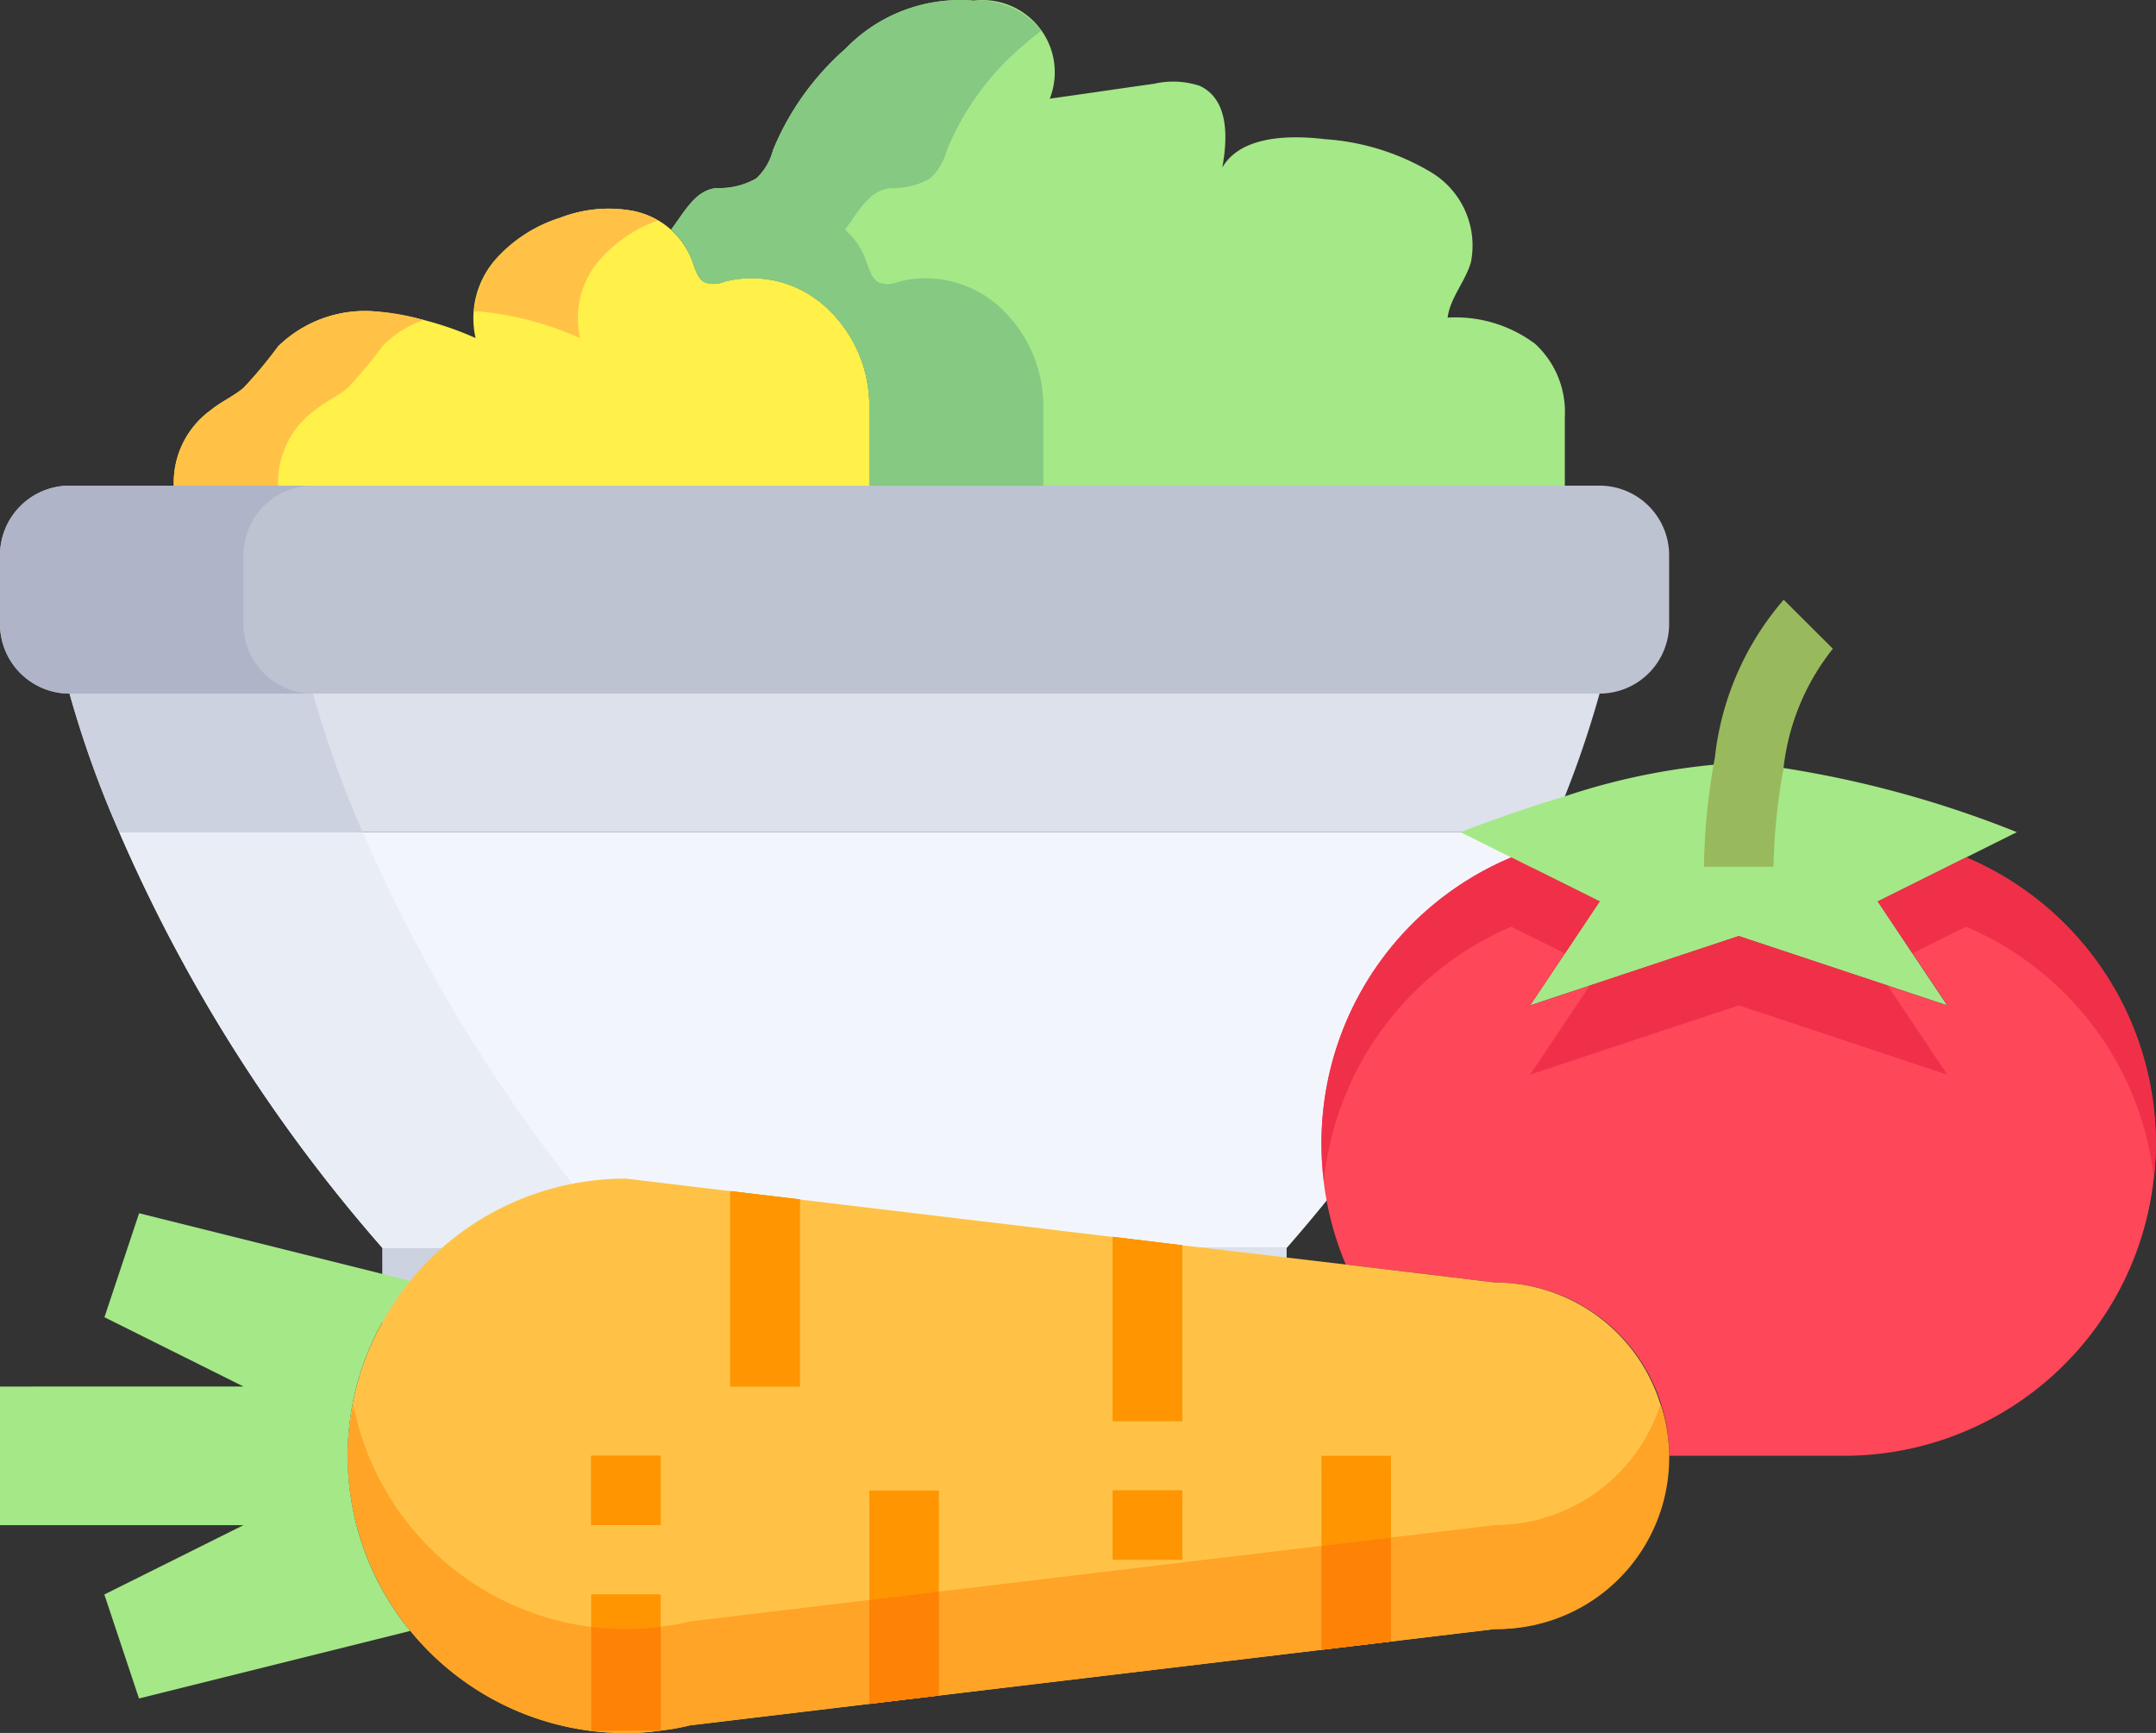 <svg xmlns="http://www.w3.org/2000/svg" id="_13-slad" width="56" height="45" data-name="13-slad" viewBox="0 0 56 45">
    <rect x="0" y="0" width="56" height="45" fill="#333333" stroke="none"/>
    <defs>
        <style>
            .cls-1{fill:#dce1eb}.cls-2{fill:#f2f6fc}.cls-3{fill:#bec3d2}.cls-4{fill:#fff04a}.cls-5{fill:#ffc247}.cls-6{fill:#cdd2e1}.cls-7{fill:#e9edf5}.cls-8{fill:#afb4c8}.cls-9{fill:#a5e887}.cls-10{fill:#ff475a}.cls-11{fill:#f03049}.cls-12{fill:#86c983}.cls-13{fill:#ff9500}.cls-14{fill:#98ba5c}.cls-15{fill:#ffa426}.cls-16{fill:#fe8205}
        </style>
    </defs>
    <path id="Path_514" d="M49.484 43H26v3.6h23.484z" class="cls-1" data-name="Path 514" transform="translate(-16.065 -10.596)"/>
    <path id="Path_515" d="M55.589 31H18.43a41.231 41.231 0 0 0 6.837 10.8h23.484A41.231 41.231 0 0 0 55.589 31z" class="cls-2" data-name="Path 515" transform="translate(-15.332 -9.392)"/>
    <path id="Path_516" d="M22.419 27H17a26.755 26.755 0 0 0 1.292 3.6H55.45a26.754 26.754 0 0 0 1.292-3.6z" class="cls-1" data-name="Path 516" transform="translate(-15.194 -8.991)"/>
    <path id="Path_517" d="M15 22.8v1.8a1.808 1.808 0 0 0 1.806 1.8h39.742a1.808 1.808 0 0 0 1.806-1.8v-1.8a1.808 1.808 0 0 0-1.806-1.8H16.806A1.808 1.808 0 0 0 15 22.8z" class="cls-3" data-name="Path 517" transform="translate(-15 -8.389)"/>
    <path id="Path_518" d="M54.9 15.529a2.849 2.849 0 0 0-2.592-.63.725.725 0 0 1-.5.027c-.208-.09-.271-.378-.361-.612a2.046 2.046 0 0 0-1.481-1.242 3.47 3.47 0 0 0-1.933.171 3.745 3.745 0 0 0-1.707 1.116 2.314 2.314 0 0 0-.488 2.006 8.417 8.417 0 0 0-2.628-.693 3.227 3.227 0 0 0-2.5.909 11.681 11.681 0 0 1-.9 1.08c-.271.225-.587.36-.849.576A2.322 2.322 0 0 0 38 20.2h18.066v-2.026a3.475 3.475 0 0 0-1.166-2.645z" class="cls-4" data-name="Path 518" transform="translate(-33.485 -7.587)"/>
    <path id="Path_519" d="M47.332 14.359a2.314 2.314 0 0 0-.488 2.006 8.417 8.417 0 0 0-2.628-.693c-.042 0-.084.006-.126.005a2.475 2.475 0 0 1 .532-1.319 3.745 3.745 0 0 1 1.707-1.116 3.47 3.47 0 0 1 1.933-.171 2.2 2.2 0 0 1 .6.244 3.613 3.613 0 0 0-1.526 1.043z" class="cls-5" data-name="Path 519" transform="translate(-31.778 -7.587)"/>
    <path id="Path_520" d="M51.776 18.533c.262-.216.578-.351.849-.576a11.681 11.681 0 0 0 .9-1.08 3.227 3.227 0 0 1 2.5-.909 5.785 5.785 0 0 1 1.276.224 2.754 2.754 0 0 0-1.069.685 11.685 11.685 0 0 1-.9 1.08c-.271.225-.587.36-.849.576a2.322 2.322 0 0 0-.957 1.961h-2.71a2.322 2.322 0 0 1 .96-1.961z" class="cls-5" data-name="Path 520" transform="translate(-46.302 -7.883)"/>
    <path id="Path_521" d="M51.323 43H45v3.6h6.323z" class="cls-6" data-name="Path 521" transform="translate(-35.065 -10.596)"/>
    <path id="Path_522" d="M45 31a41.232 41.232 0 0 0 6.837 10.8h6.323A41.231 41.231 0 0 1 51.323 31z" class="cls-7" data-name="Path 522" transform="translate(-41.902 -9.392)"/>
    <path id="Path_523" d="M52.57 27a26.753 26.753 0 0 0 1.292 3.6h6.323a26.752 26.752 0 0 1-1.292-3.6z" class="cls-6" data-name="Path 523" transform="translate(-50.764 -8.991)"/>
    <path id="Path_524" d="M54 22.8v1.8a1.808 1.808 0 0 0 1.806 1.8h6.323a1.808 1.808 0 0 1-1.806-1.8v-1.8a1.808 1.808 0 0 1 1.806-1.8h-6.323A1.808 1.808 0 0 0 54 22.8z" class="cls-8" data-name="Path 524" transform="translate(-54 -8.389)"/>
    <path id="Path_525" d="M12.226 29a17.3 17.3 0 0 0-4.525.873C6.183 30.332 5 30.8 5 30.8l1.319.657L8.613 32.6l-1.807 2.7 5.419-1.8 5.419 1.8-1.806-2.7 2.294-1.143 1.319-.657a27.679 27.679 0 0 0-6.955-1.79c-.09-.01-.18-.01-.27-.01z" class="cls-9" data-name="Path 525" transform="translate(32.935 -9.191)"/>
    <path id="Path_526" d="M1.01 39.17a8.045 8.045 0 0 0 .632 3.13l3.884.468a4.507 4.507 0 0 1 4.516 4.5h4.516a8.093 8.093 0 0 0 3.2-15.538l-2.294 1.143 1.806 2.7-5.419-1.8-5.419 1.8 1.806-2.7-2.297-1.143a8.089 8.089 0 0 0-4.931 7.44z" class="cls-10" data-name="Path 526" transform="translate(33.313 -9.465)"/>
    <path id="Path_527" d="M21.932 33.529a8.084 8.084 0 0 0-4.868 6.6 8.023 8.023 0 0 1 4.868-8.4l2.294 1.143-.9 1.35z" class="cls-11" data-name="Path 527" transform="translate(17.322 -9.465)"/>
    <path id="Path_528" d="M17.839 37.6l-5.419-1.8L7 37.6l1.548-2.313L12.419 34l3.871 1.286z" class="cls-11" data-name="Path 528" transform="translate(32.742 -9.693)"/>
    <path id="Path_529" d="M5.841 35.248a8.094 8.094 0 0 0-2.547-1.718l-1.394.692-.9-1.349 2.294-1.143a8.051 8.051 0 0 1 4.878 8.34 8.035 8.035 0 0 0-2.331-4.822z" class="cls-11" data-name="Path 529" transform="translate(47.774 -9.465)"/>
    <path id="Path_530" d="M15 48.2a7.222 7.222 0 0 0 6.323 7.144 7.489 7.489 0 0 0 .9.054 6.014 6.014 0 0 0 .9-.063 5.592 5.592 0 0 0 .759-.135l4.661-.558 1.806-.216 9.935-1.188 4.516-.54a4.5 4.5 0 1 0 0-9l-3.884-.468-4.245-.5-1.806-.216-8.129-.972-4.51-.542a7.23 7.23 0 0 0-4.778 1.8 6.685 6.685 0 0 0-.822.855 6.554 6.554 0 0 0-.723 1.071A7.055 7.055 0 0 0 15 48.2z" class="cls-5" data-name="Path 530" transform="translate(-5.968 -10.395)"/>
    <path id="Path_531" d="M51.2 46.5v3.6h6.323l-3.613 1.8.9 2.7 7.045-1.754a7.161 7.161 0 0 1-1.623-4.546 7.055 7.055 0 0 1 .9-3.473 6.554 6.554 0 0 1 .723-1.071l-.723-.18L54.813 42l-.9 2.7 3.613 1.8z" class="cls-9" data-name="Path 531" transform="translate(-51.2 -10.495)"/>
    <path id="Path_532" d="M19.189 11.866c-.533.045-.795.531-1.192 1.08a1.9 1.9 0 0 1 .533.765c.09.234.154.522.361.612a.725.725 0 0 0 .5-.027 2.849 2.849 0 0 1 2.592.63 3.475 3.475 0 0 1 1.165 2.645v2.024h18.061v-1.8a2.4 2.4 0 0 0-.768-1.88 3.442 3.442 0 0 0-2.276-.684c.063-.513.461-.936.605-1.44a2.221 2.221 0 0 0-1.057-2.348 6.178 6.178 0 0 0-2.737-.846c-.975-.117-2.195-.072-2.665.738.145-.774.172-1.772-.587-2.123a2.2 2.2 0 0 0-1.183-.054c-.9.126-1.806.261-2.71.387A1.874 1.874 0 0 0 25.855 7a4.134 4.134 0 0 0-3.333 1.251 7.087 7.087 0 0 0-1.879 2.627 1.534 1.534 0 0 1-.434.738 1.933 1.933 0 0 1-1.021.252z" class="cls-9" data-name="Path 532" transform="translate(-.564 -6.983)"/>
    <path id="Path_533" d="M34.192 11.866a1.933 1.933 0 0 0 1.021-.252 1.534 1.534 0 0 0 .434-.738 7.088 7.088 0 0 1 1.879-2.627A4.134 4.134 0 0 1 40.858 7a2.051 2.051 0 0 1 1.755.783c-.186.139-.371.294-.572.468a7.087 7.087 0 0 0-1.879 2.627 1.534 1.534 0 0 1-.434.738 1.933 1.933 0 0 1-1.021.252c-.533.045-.795.531-1.192 1.08a1.9 1.9 0 0 1 .533.765c.09.234.154.522.361.612a.725.725 0 0 0 .5-.027 2.849 2.849 0 0 1 2.592.63 3.475 3.475 0 0 1 1.165 2.645v2.024h-4.518V17.57a3.475 3.475 0 0 0-1.165-2.645 2.849 2.849 0 0 0-2.592-.63.725.725 0 0 1-.5.027c-.208-.09-.271-.378-.361-.612a1.9 1.9 0 0 0-.53-.765c.4-.549.659-1.035 1.192-1.08z" class="cls-12" data-name="Path 533" transform="translate(-15.567 -6.983)"/>
    <g id="Group_173" data-name="Group 173" transform="translate(15.355 30.929)">
        <path id="Path_534" d="M24.806 53.822V49H23v5.038z" class="cls-13" data-name="Path 534" transform="translate(-4.032 -42.126)"/>
        <path id="Path_535" d="M29 42.68v4.786h1.806V42.9z" class="cls-13" data-name="Path 535" transform="translate(-15.452 -41.492)"/>
        <path id="Path_536" d="M36 50v5.542l1.806-.216V50z" class="cls-13" data-name="Path 536" transform="translate(-28.774 -42.227)"/>
        <path id="Path_537" d="M40 41.36v5.074h1.806v-4.858z" class="cls-13" data-name="Path 537" transform="translate(-36.387 -41.36)"/>
        <path id="Path_538" d="M45.806 56.536V53H44v3.545z" class="cls-13" data-name="Path 538" transform="translate(-44 -42.528)"/>
        <path id="Path_539" d="M30.806 50H29v1.8h1.806z" class="cls-13" data-name="Path 539" transform="translate(-15.452 -42.227)"/>
        <path id="Path_540" d="M45.806 49H44v1.8h1.806z" class="cls-13" data-name="Path 540" transform="translate(-44 -42.126)"/>
    </g>
    <path id="Path_541" d="M12.1 31.227a15.546 15.546 0 0 1 .256-2.525 6.039 6.039 0 0 1 1.286-3.137l-1.277-1.272a7.507 7.507 0 0 0-1.787 4.09 17.017 17.017 0 0 0-.284 2.844z" class="cls-14" data-name="Path 541" transform="translate(33.965 -8.719)"/>
    <path id="Path_542" d="M15 48.85a7.222 7.222 0 0 0 6.323 7.144 7.492 7.492 0 0 0 .9.054 6.015 6.015 0 0 0 .9-.063 5.592 5.592 0 0 0 .759-.135l4.661-.558 1.806-.216 9.935-1.188 4.516-.54a4.454 4.454 0 0 0 4.3-5.848 4.52 4.52 0 0 1-4.29 3.149l-4.516.54-9.935 1.188-1.806.216-4.661.558a5.594 5.594 0 0 1-.759.135 6.013 6.013 0 0 1-.9.063 7.488 7.488 0 0 1-.9-.054 7.224 7.224 0 0 1-6.187-5.767A7.139 7.139 0 0 0 15 48.85z" class="cls-15" data-name="Path 542" transform="translate(-5.968 -11.047)"/>
    <path id="Path_543" d="M23 51.576v2.7l1.806-.216v-2.7z" class="cls-16" data-name="Path 543" transform="translate(11.322 -11.434)"/>
    <path id="Path_544" d="M29 42.68v4.786h1.806V42.9z" class="cls-13" data-name="Path 544" transform="translate(-.097 -10.564)"/>
    <path id="Path_545" d="M36 53.136v2.7l1.806-.216v-2.7z" class="cls-16" data-name="Path 545" transform="translate(-13.419 -11.591)"/>
    <path id="Path_546" d="M40 41.36v5.074h1.806v-4.858z" class="cls-13" data-name="Path 546" transform="translate(-21.032 -10.431)"/>
    <path id="Path_547" d="M44 53.939v2.7l1.806-.009v-2.7a6.013 6.013 0 0 1-.9.063 7.492 7.492 0 0 1-.9-.054z" class="cls-16" data-name="Path 547" transform="translate(-28.645 -11.692)"/>
    <path id="Path_548" d="M30.806 50H29v1.8h1.806z" class="cls-13" data-name="Path 548" transform="translate(-.097 -11.298)"/>
    <path id="Path_549" d="M45.806 49H44v1.8h1.806z" class="cls-13" data-name="Path 549" transform="translate(-28.645 -11.198)"/>
</svg>
